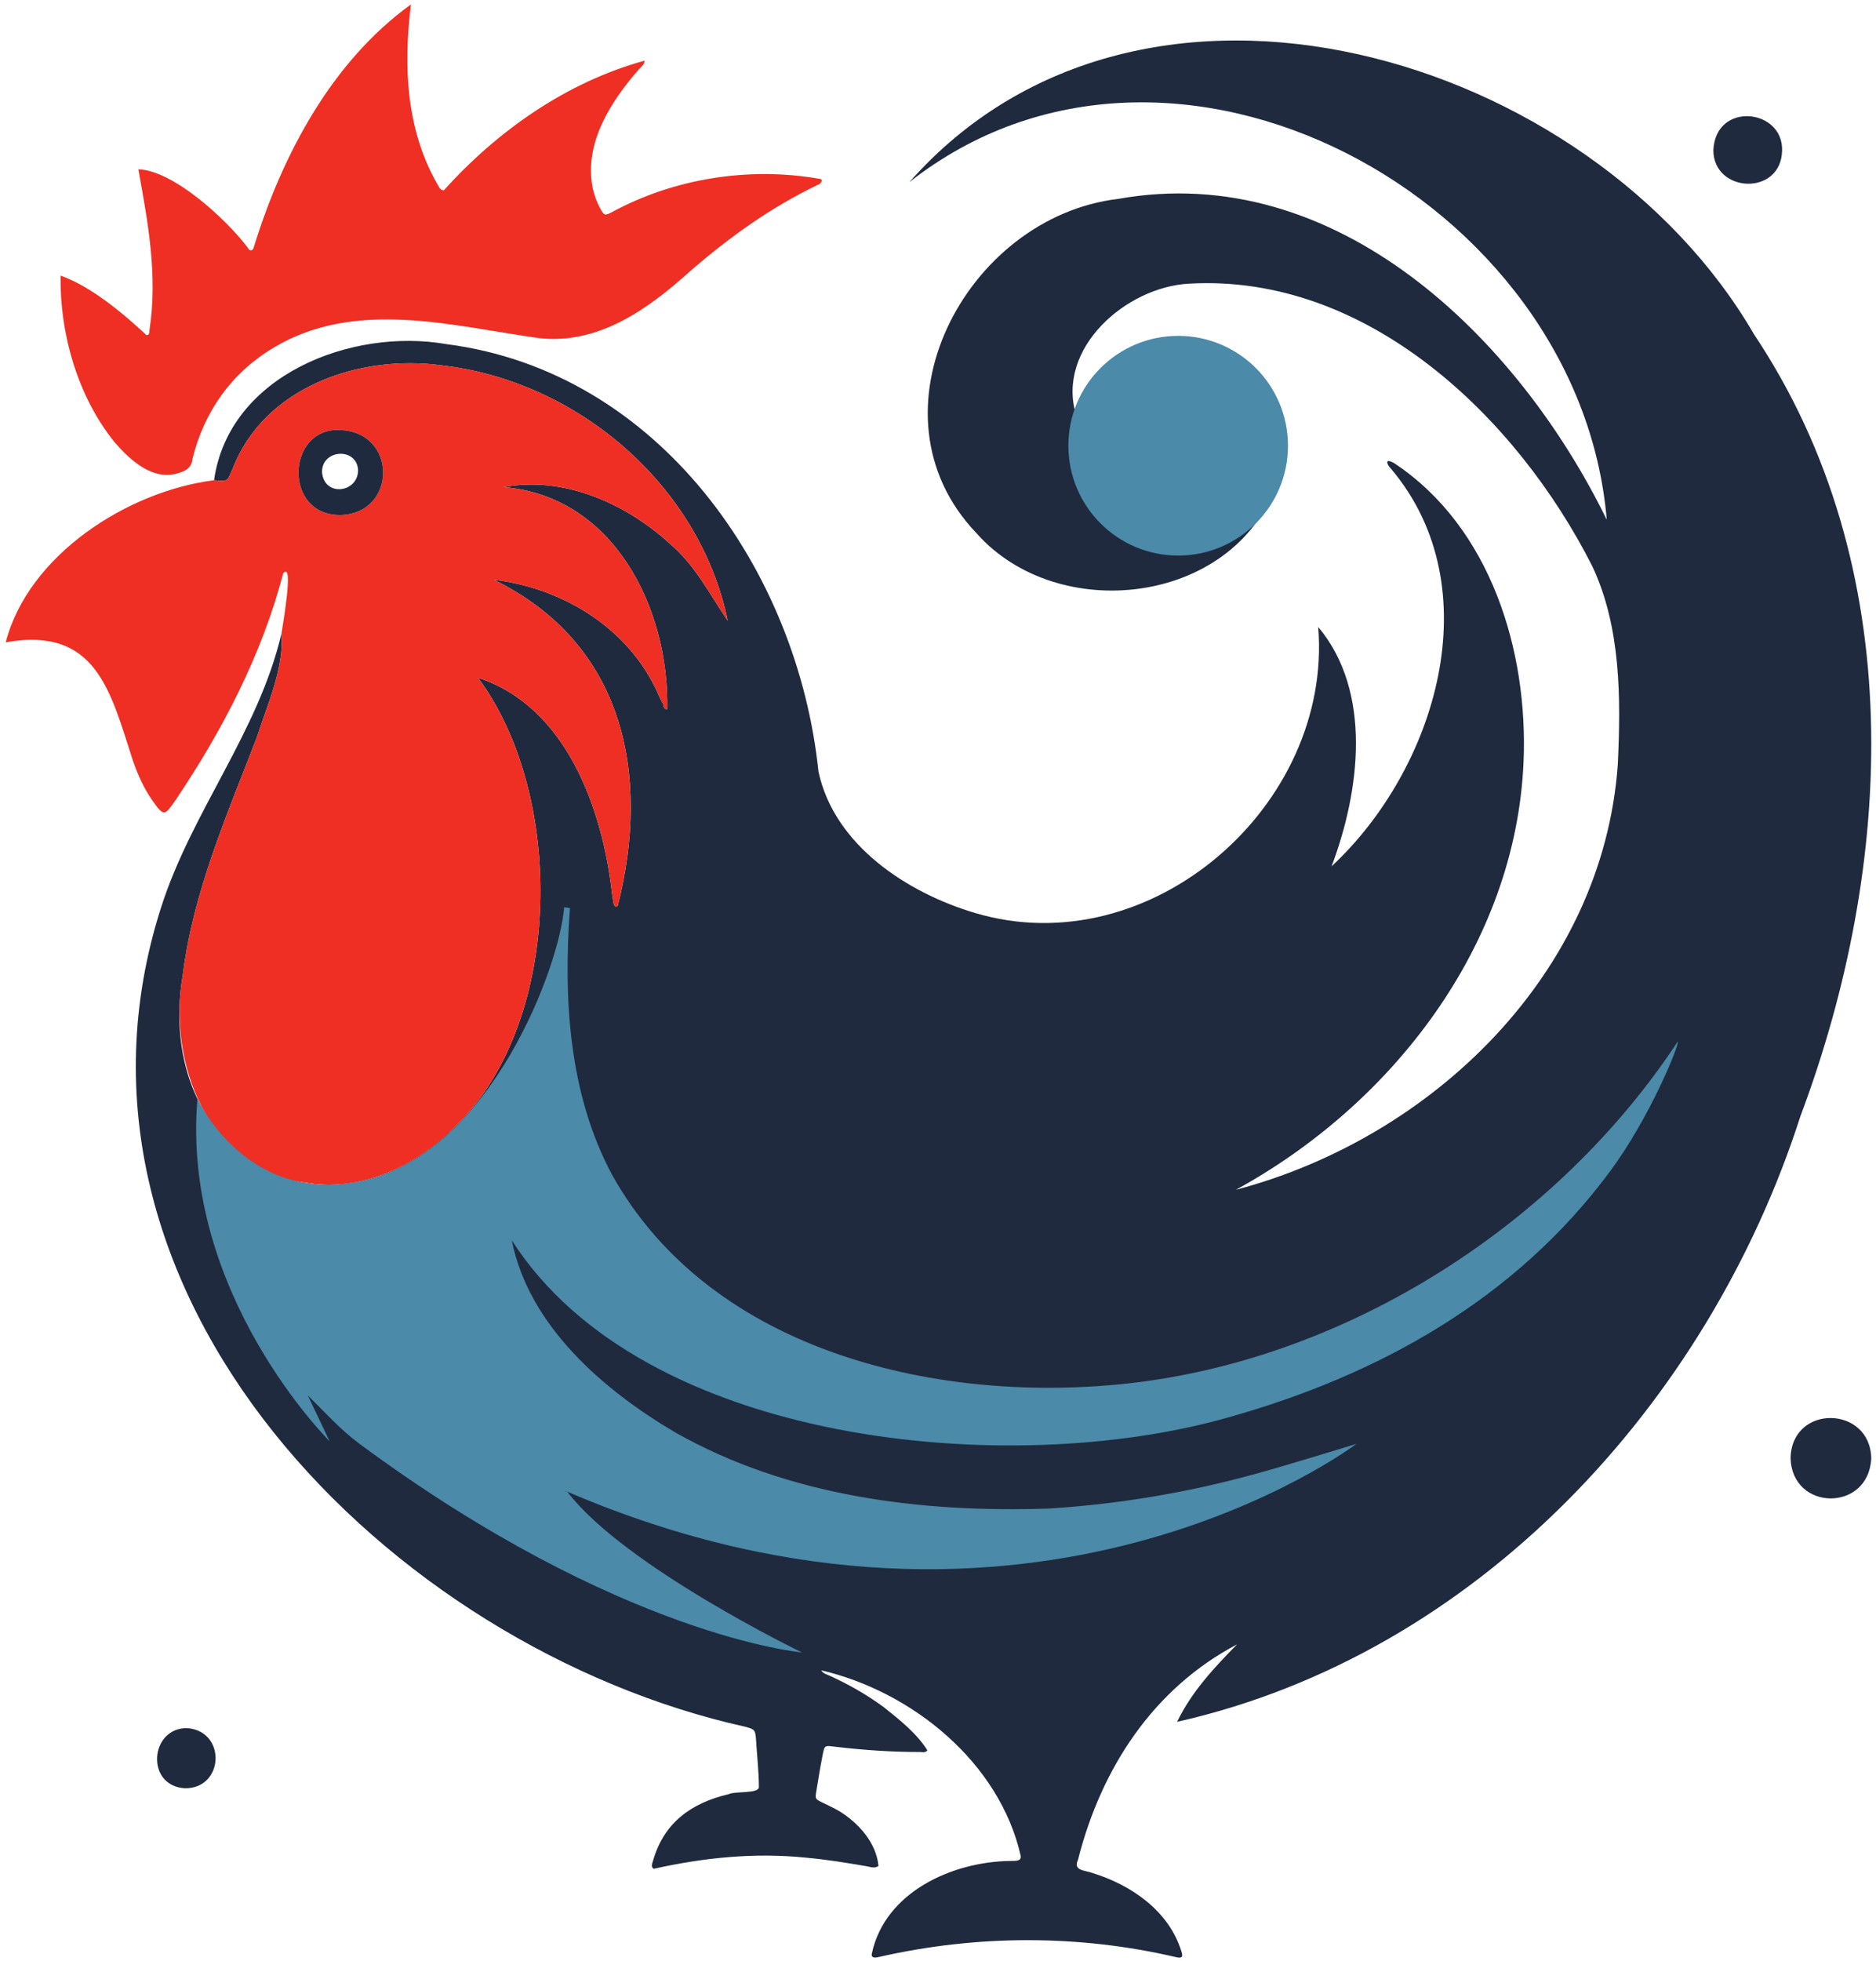 <svg width="246" height="257" viewBox="0 0 246 257" fill="none" xmlns="http://www.w3.org/2000/svg">
<path d="M95.709 82.269L95.672 82.419L95.638 82.269H95.709ZM28.068 62.941C30.019 49.15 46.141 42.926 58.56 45.107C86.33 48.681 104.577 74.636 107.327 101.134C109.391 110.76 118.944 117.016 127.865 119.662C150.866 126.502 174.765 105.589 172.858 82.174C179.981 90.67 178.343 103.662 174.607 113.553C188.332 100.769 195.538 77.074 182.454 61.497C181.801 60.849 181.541 59.966 182.832 60.713C195.465 69.089 200.405 85.315 199.784 99.869C198.752 123.832 182.615 144.711 162.052 155.945C187.791 149.153 210.198 127.615 212.144 100.178C212.549 91.513 212.557 82.222 208.813 74.243C198.89 54.634 179.268 35.841 155.926 37.179C147.651 37.608 138.456 45.665 141.11 54.406C148.031 37.67 172.611 45.798 167.329 63.607C161.623 79.283 138.686 81.924 128.031 69.867C113.037 54.183 126.644 28.445 146.604 26.073C175.255 20.929 199.047 44.282 210.694 68.121C207.124 25.955 153.574 -3.151 119.238 23.884C149.818 -10.741 208.722 7.158 229.998 43.807C250.331 74.251 248.514 113.186 236.08 146.32C223.968 184.017 193.629 216.822 154.357 225.673C156.235 221.76 159.189 218.592 162.22 215.518C151.206 221.324 144.402 231.767 141.355 243.763C140.678 245.206 142.276 245.122 143.213 245.472C148.346 247.051 153.312 250.461 154.931 255.812C155.154 256.51 154.974 256.697 154.21 256.515C141.471 253.539 128.1 253.576 115.344 256.473C114.921 256.585 114.161 256.735 114.33 256.023C116.06 247.977 124.86 244.018 132.44 243.906C132.951 243.876 133.984 244.037 133.844 243.234C131.058 230.959 119.571 221.69 107.681 218.921C107.939 219.331 108.34 219.428 108.702 219.589C111.236 220.732 113.638 222.1 115.885 223.746C117.963 225.406 120.207 227.172 121.604 229.41C121.339 229.767 120.947 229.625 120.614 229.627C116.97 229.632 113.344 229.385 109.726 228.964C108.023 228.764 108.147 228.641 107.817 230.312C107.518 231.825 107.281 233.348 107.028 234.867C106.886 235.717 106.938 235.804 107.668 236.169C108.495 236.581 109.344 236.955 110.134 237.427C112.631 238.998 114.91 241.535 115.194 244.568C114.669 244.929 114.124 244.686 113.599 244.596C110.987 244.145 108.373 243.719 105.73 243.481C98.994 242.781 92.304 243.468 85.711 244.939C85.321 244.65 85.522 244.281 85.615 243.947C87.033 238.858 90.695 236.287 95.584 235.148C96.386 234.74 99.503 235.121 99.516 234.223C99.503 232.128 99.26 230.039 99.133 227.949C99.043 226.759 98.957 226.652 97.765 226.33C51.059 215.96 4.933 169.49 21.114 118.962C25.106 106.425 33.884 95.948 36.91 83.031C37.276 87.555 35.069 92.303 33.701 96.588C29.795 106.75 25.346 116.831 23.976 127.733C19.97 151.346 42.996 164.964 60.176 147.166C73.898 133.295 74.062 104.103 62.682 88.829C74.24 92.573 79.011 106 80.263 117.16C80.386 117.572 80.367 119.295 81.011 118.693C85.379 101.43 81.774 84.29 64.747 75.985C73.492 77.016 81.889 82 85.866 90.025C86.244 90.728 86.5 91.513 86.912 92.187C87.08 92.431 86.91 92.958 87.494 92.947C87.748 79.659 80.439 65.018 66.046 63.85C73.838 62.34 82.046 65.964 87.791 71.216C91.157 74.047 92.998 77.798 95.427 81.36C91.754 63.601 75.701 49.895 57.887 47.885C47.168 46.428 34.629 50.701 30.504 61.457C29.753 63.038 30.075 63.134 28.068 62.941Z" fill="#1F2A3F"/>
<path d="M44.674 67.501C52.124 67.25 52.12 56.519 44.488 56.358C37.572 56.1 37.077 67.585 44.674 67.501ZM28.067 62.939C30.073 63.132 29.751 63.035 30.503 61.454C34.63 50.696 47.164 46.425 57.886 47.882C75.699 49.892 91.75 63.598 95.426 81.357C92.996 77.796 91.155 74.042 87.79 71.213C82.047 65.961 73.835 62.337 66.045 63.847C80.442 65.018 87.746 79.656 87.493 92.945C86.908 92.956 87.078 92.429 86.91 92.184C86.498 91.51 86.242 90.725 85.865 90.023C81.888 81.997 73.493 77.014 64.745 75.982C81.78 84.296 85.374 101.43 81.008 118.691C80.388 119.346 80.361 117.488 80.262 117.157C79.011 106.004 74.236 92.566 62.681 88.826C74.06 104.1 73.897 133.288 60.174 147.164C55.035 152.611 47.588 156.36 39.981 154.994C27.224 153.296 21.918 139.146 23.974 127.731C25.345 116.826 29.794 106.747 33.699 96.583C35.07 92.294 37.274 87.561 36.909 83.029C37.027 82.219 38.593 73.396 37.135 75.147C34.343 85.802 29.164 95.746 23.031 104.852C21.575 106.934 21.517 107.112 19.92 104.826C18.821 103.252 18.056 101.497 17.426 99.692C14.456 90.517 12.597 82.079 0.75 84.184C3.705 72.771 16.662 64.39 28.067 62.939Z" fill="#EF2F23"/>
<path d="M7.941 36.125C11.107 37.246 14.789 39.796 19.22 43.936C19.663 43.88 19.568 43.509 19.6 43.238C20.699 36.11 19.401 29.145 18.14 22.188C22.767 22.346 29.716 28.787 32.477 32.447C32.714 32.948 33.149 32.957 33.295 32.351C37.027 20.274 43.493 8.076 53.889 0.578C52.866 8.737 53.254 17.233 57.542 24.463C57.663 24.662 57.755 24.907 58.193 24.946C65.263 17.126 74.236 10.791 84.526 7.945C84.476 8.518 84.096 8.731 83.843 9.015C80.129 13.223 76.556 18.744 77.714 24.61C77.927 25.584 78.251 26.503 78.737 27.373C79.218 28.232 79.311 28.269 80.141 27.855C88.391 23.352 98.303 21.814 107.542 23.452C108.025 23.554 107.585 24.127 107.301 24.192C101.138 27.141 95.645 31.078 90.501 35.539C85.018 40.492 78.476 45.195 70.689 44.32C59.177 42.701 46.571 39.13 35.844 45.59C30.341 48.879 26.772 53.953 25.242 60.125C25.147 61.227 24.46 61.682 23.497 61.972C20.075 63.117 17.116 60.355 15.022 57.961C10.166 51.946 7.832 43.713 7.941 36.125Z" fill="#EF2F23"/>
<path d="M234.797 191.093C234.971 183.985 245.254 184.221 245.377 191.136C245.055 198.2 234.975 198.105 234.797 191.093Z" fill="#1F2A3F"/>
<path d="M24.264 234.381C19.022 234.095 19.635 226.398 24.578 226.501C29.725 226.928 29.366 234.428 24.264 234.381Z" fill="#1F2A3F"/>
<path d="M233.686 19.765C233.527 25.751 224.668 25.316 224.672 19.671C224.971 13.263 233.873 14.219 233.686 19.765Z" fill="#1F2A3F"/>
<path d="M42.231 61.897C42.502 65.185 46.992 64.609 46.958 61.574C46.727 58.552 42.154 58.914 42.231 61.897ZM44.676 67.503C37.078 67.587 37.577 56.1 44.489 56.36C52.124 56.521 52.124 67.254 44.676 67.503Z" fill="#1F2A3F"/>
<path d="M74.399 195.527C81.888 205.327 105.155 216.579 105.155 216.579C105.155 216.579 81.34 214.515 47.1 189.207C44.617 187.37 42.563 185.044 40.363 182.889L43.218 188.894C43.218 188.894 23.723 169.579 25.886 144.024C25.886 144.024 32.438 158.322 47.843 154.689C64.406 150.784 73.389 126.651 73.976 118.906C74.23 118.947 74.483 118.986 74.739 119.027C73.871 130.831 74.558 143.288 80.239 153.936C93.353 177.458 123.574 184.172 148.566 181.248C177.069 177.886 204.342 160.307 220.005 136.509C220.268 136.835 216.382 146.418 211.159 153.482C198.747 170.264 180.814 180.247 160.979 185.8C132.483 193.907 84.355 189.497 67.11 162.564C69.342 173.776 79.121 182.208 88.621 187.787C103.449 196.15 120.79 198.281 137.567 197.718C146.579 197.151 155.538 195.662 164.253 193.28C168.175 192.229 177.872 189.243 177.872 189.243C177.872 189.243 135.211 221.589 74.408 195.519C74.058 195.37 73.995 195.461 74.399 195.527Z" fill="#4B8AA8"/>
<path d="M168.892 58.418C168.892 66.372 162.446 72.818 154.493 72.818C146.54 72.818 140.094 66.372 140.094 58.418C140.094 50.466 146.54 44.02 154.493 44.02C162.446 44.02 168.892 50.466 168.892 58.418Z" fill="#4B8AA8"/>
</svg>
